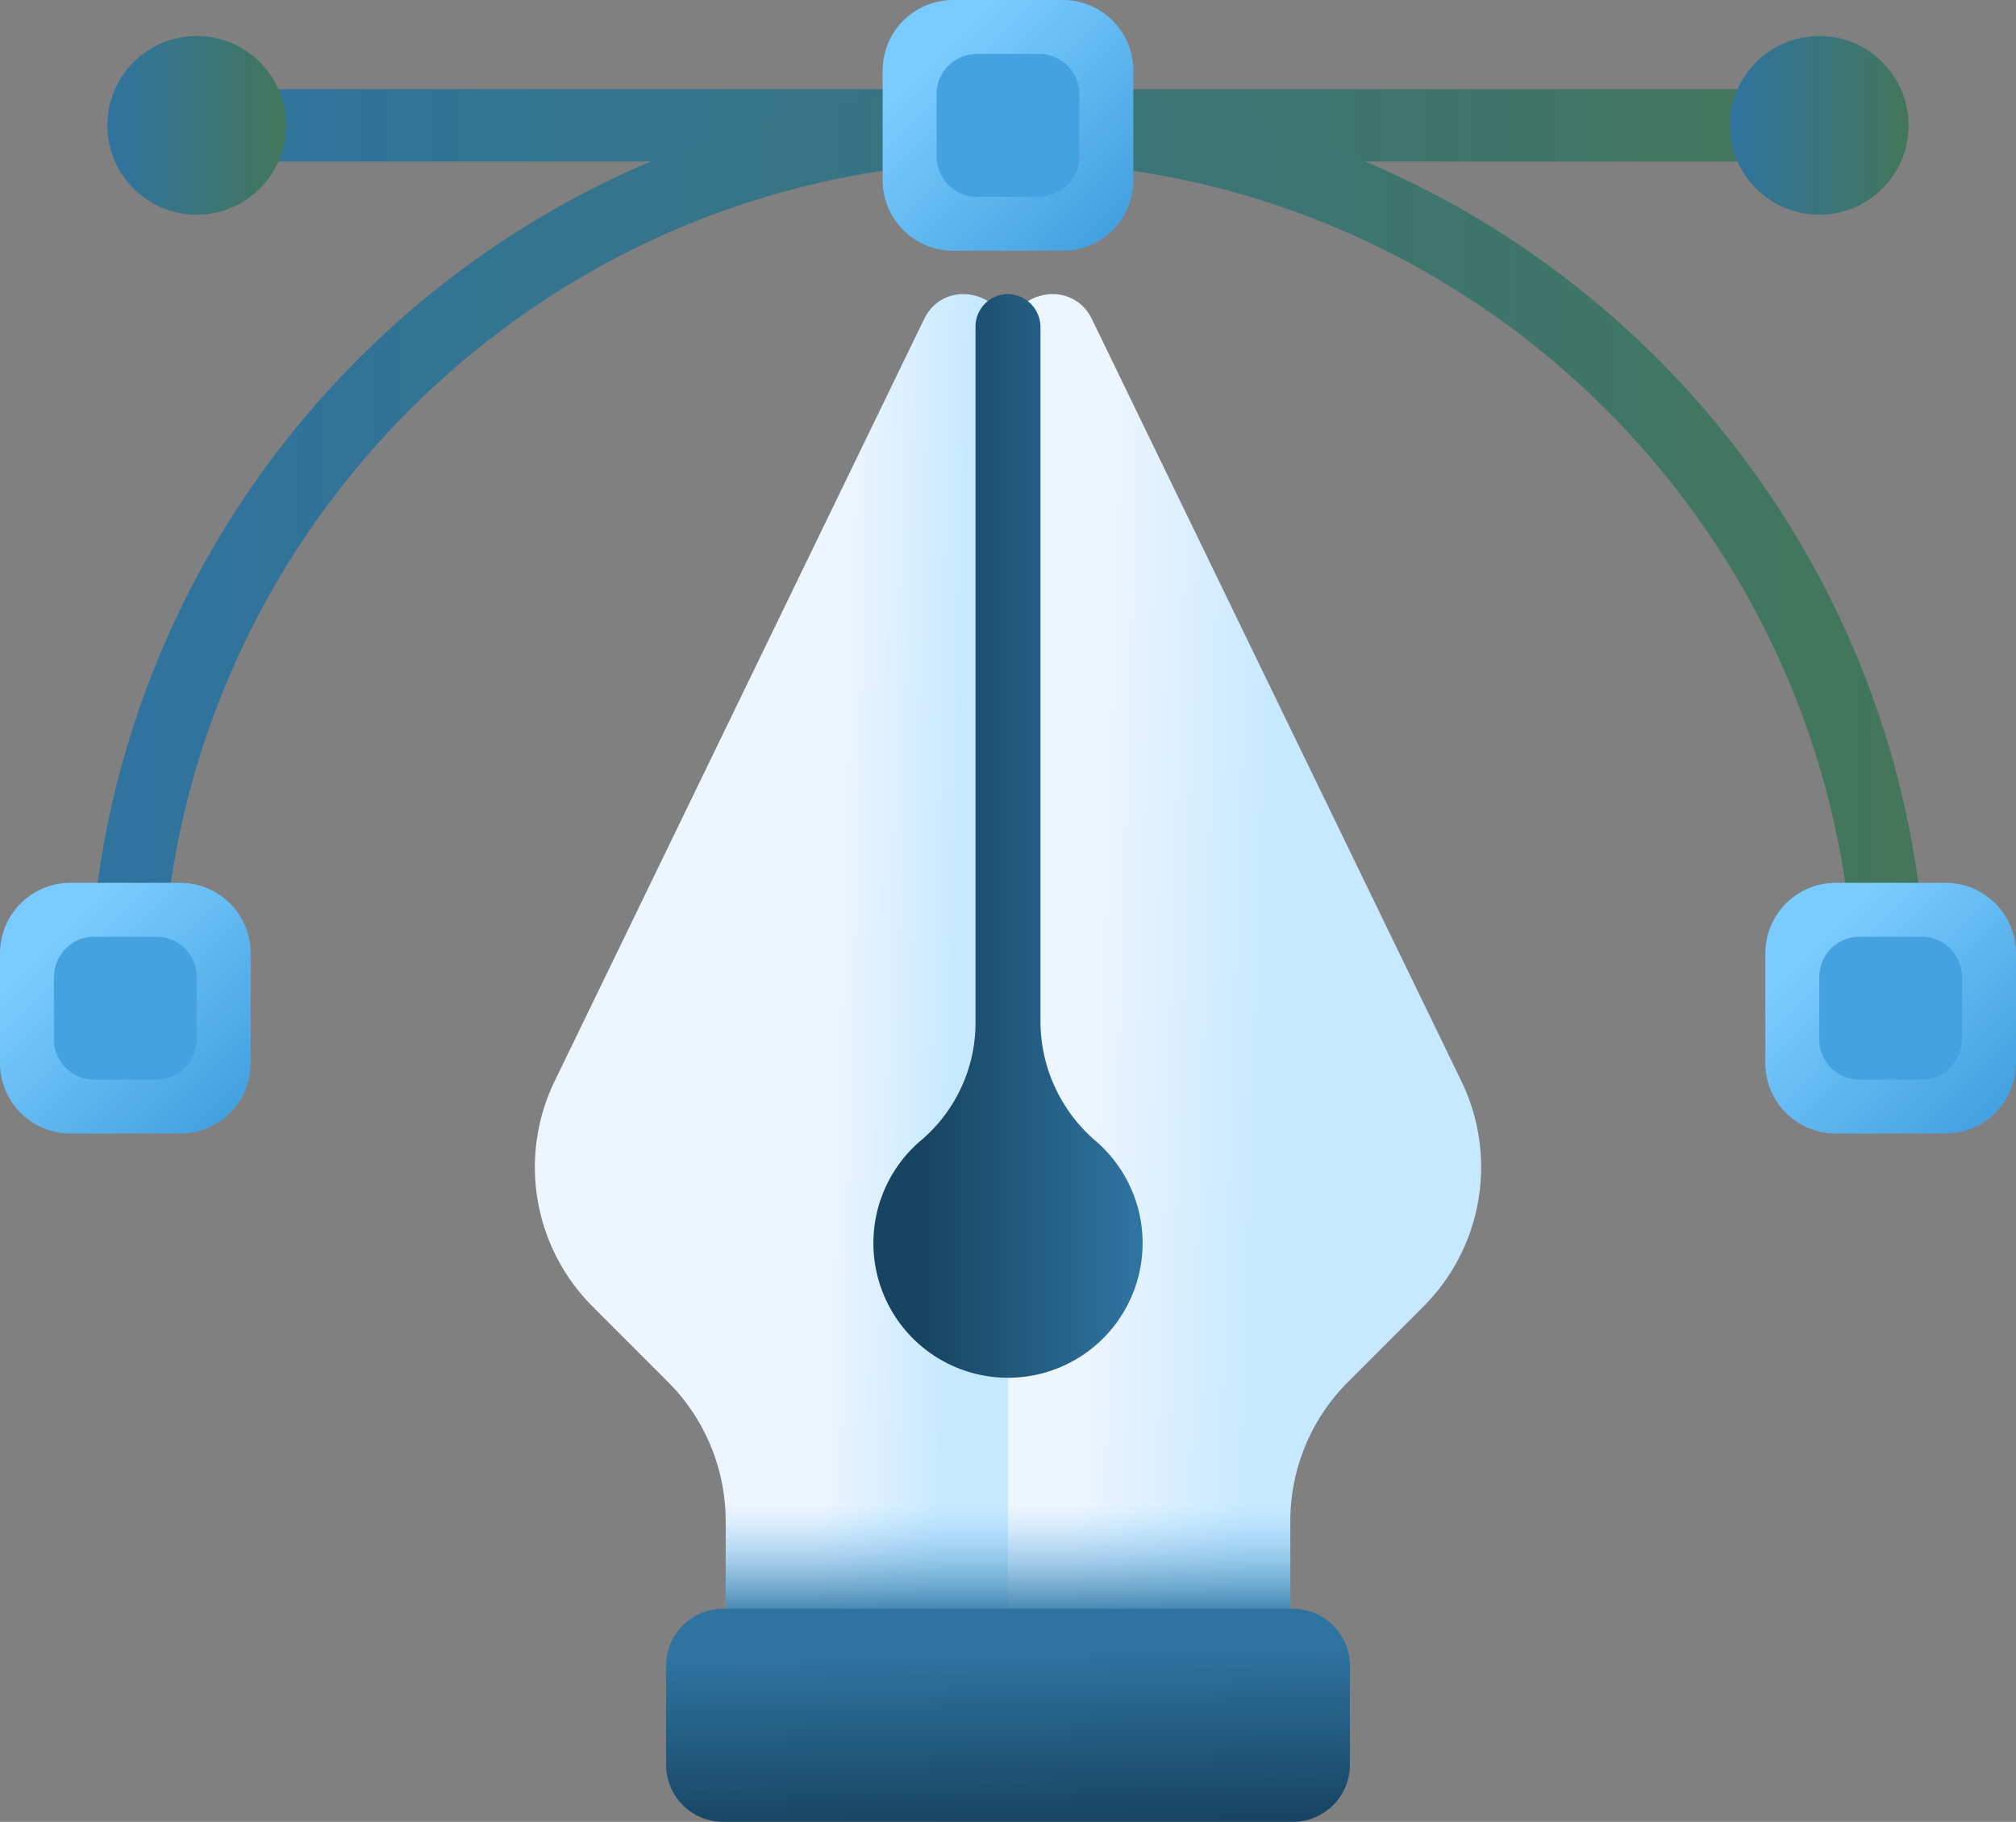 <svg xmlns="http://www.w3.org/2000/svg" xmlns:xlink="http://www.w3.org/1999/xlink" width="510.001" height="460.806" viewBox="0 0 510.001 460.806">
  <rect x="0" y="0" width="510.001" height="460.806" fill="#808080" stroke="none"/>
  <defs>
    <linearGradient id="linear-gradient" x1="0.633" y1="0.492" x2="0.885" y2="0.512" gradientUnits="objectBoundingBox">
      <stop offset="0" stop-color="#edf5ff"/>
      <stop offset="1" stop-color="#c7e9ff"/>
    </linearGradient>
    <linearGradient id="linear-gradient-2" x1="0.176" y1="0.511" x2="0.536" y2="0.545" xlink:href="#linear-gradient"/>
    <linearGradient id="linear-gradient-3" x1="0.966" y1="0.5" x2="0.187" y2="0.5" gradientUnits="objectBoundingBox">
      <stop offset="0" stop-color="#2f73a0"/>
      <stop offset="1" stop-color="#174461"/>
    </linearGradient>
    <linearGradient id="linear-gradient-4" x1="0.5" y1="0.264" x2="0.5" y2="0.654" gradientUnits="objectBoundingBox">
      <stop offset="0" stop-color="#7acbff" stop-opacity="0"/>
      <stop offset="1" stop-color="#2f73a0"/>
    </linearGradient>
    <linearGradient id="linear-gradient-5" y1="0.5" x2="1" y2="0.5" gradientUnits="objectBoundingBox">
      <stop offset="0" stop-color="#2f73a0"/>
      <stop offset="1" stop-color="#43765a"/>
    </linearGradient>
    <linearGradient id="linear-gradient-7" x1="0.229" y1="0.229" x2="0.896" y2="0.896" gradientUnits="objectBoundingBox">
      <stop offset="0" stop-color="#7acbff"/>
      <stop offset="1" stop-color="#45a2e0"/>
    </linearGradient>
    <linearGradient id="linear-gradient-8" x1="-62.411" y1="-21.914" x2="-61.744" y2="-21.247" xlink:href="#linear-gradient-7"/>
    <linearGradient id="linear-gradient-10" x1="-50.044" y1="-34.281" x2="-49.377" y2="-33.614" xlink:href="#linear-gradient-7"/>
    <linearGradient id="linear-gradient-11" x1="0.229" y1="0.229" x2="0.896" y2="0.896" xlink:href="#linear-gradient-7"/>
    <linearGradient id="linear-gradient-12" x1="-74.778" y1="-34.281" x2="-74.111" y2="-33.614" xlink:href="#linear-gradient-7"/>
    <linearGradient id="linear-gradient-15" x1="0.479" y1="0.213" x2="0.537" y2="1.01" xlink:href="#linear-gradient-3"/>
  </defs>
  <g id="vector" transform="translate(0 -24.597)">
    <g id="Group_4663" data-name="Group 4663">
      <g id="Group_4662" data-name="Group 4662">
        <path id="Path_2170" data-name="Path 2170" d="M255,110.171V460.208H203.8A20.21,20.21,0,0,1,183.586,440V409.373a49.838,49.838,0,0,0-14.6-35.242L149.907,355.05a49.839,49.839,0,0,1-9.6-56.989L233.78,105.3c5.175-10.671,21.22-6.986,21.22,4.874Z" fill="url(#linear-gradient)"/>
        <path id="Path_2171" data-name="Path 2171" d="M255,110.171V460.208h51.2A20.21,20.21,0,0,0,326.414,440V409.373a49.838,49.838,0,0,1,14.6-35.242l19.081-19.081a49.839,49.839,0,0,0,9.6-56.989L276.22,105.3C271.045,94.626,255,98.311,255,110.171Z" fill="url(#linear-gradient-2)"/>
      </g>
      <path id="Path_2172" data-name="Path 2172" d="M263.218,283.306V107.485A8.4,8.4,0,0,0,255.547,99a8.219,8.219,0,0,0-8.765,8.2V282.9a39.048,39.048,0,0,1-13.64,30.01,34.052,34.052,0,1,0,44.177.392,39.839,39.839,0,0,1-14.1-29.992Z" fill="url(#linear-gradient-3)"/>
      <path id="Path_2173" data-name="Path 2173" d="M177.614,385.727a49.836,49.836,0,0,1,5.972,23.647V440a20.21,20.21,0,0,0,20.21,20.21H306.2A20.21,20.21,0,0,0,326.414,440V409.374a49.836,49.836,0,0,1,5.972-23.647Z" fill="url(#linear-gradient-4)"/>
    </g>
    <path id="Path_2174" data-name="Path 2174" d="M453.41,65.457H56.59a9.152,9.152,0,1,1,0-18.3H453.41a9.152,9.152,0,1,1,0,18.3Z" fill="url(#linear-gradient-5)"/>
    <path id="Path_2175" data-name="Path 2175" d="M478.292,288.749a9.152,9.152,0,0,1-9.152-9.152c0-118.077-96.063-214.14-214.14-214.14S40.86,161.52,40.86,279.6a9.152,9.152,0,1,1-18.3,0C22.556,151.427,126.83,47.153,255,47.153S487.444,151.427,487.444,279.6a9.153,9.153,0,0,1-9.152,9.152Z" fill="url(#linear-gradient-5)"/>
    <g id="Group_4664" data-name="Group 4664">
      <path id="Path_2176" data-name="Path 2176" d="M268.872,88.013H241.127a17.836,17.836,0,0,1-17.836-17.836V42.433A17.836,17.836,0,0,1,241.127,24.6h27.745a17.836,17.836,0,0,1,17.836,17.836V70.178A17.835,17.835,0,0,1,268.872,88.013Z" fill="url(#linear-gradient-7)"/>
      <path id="Path_2177" data-name="Path 2177" d="M247.1,38.249h15.8A10.156,10.156,0,0,1,273.056,48.4V64.2A10.156,10.156,0,0,1,262.9,74.36H247.1A10.156,10.156,0,0,1,236.945,64.2v-15.8A10.155,10.155,0,0,1,247.1,38.249Z" fill="url(#linear-gradient-8)"/>
    </g>
    <g id="Group_4667" data-name="Group 4667">
      <g id="Group_4665" data-name="Group 4665">
        <path id="Path_2178" data-name="Path 2178" d="M45.58,311.3H17.836A17.835,17.835,0,0,1,0,293.469V265.724a17.836,17.836,0,0,1,17.836-17.836H45.58a17.836,17.836,0,0,1,17.836,17.836v27.745A17.835,17.835,0,0,1,45.58,311.3Z" fill="url(#linear-gradient-7)"/>
        <path id="Path_2179" data-name="Path 2179" d="M23.809,261.541h15.8A10.156,10.156,0,0,1,49.764,271.7v15.8a10.156,10.156,0,0,1-10.156,10.156h-15.8A10.156,10.156,0,0,1,13.653,287.5V271.7a10.155,10.155,0,0,1,10.156-10.156Z" fill="url(#linear-gradient-10)"/>
      </g>
      <g id="Group_4666" data-name="Group 4666">
        <path id="Path_2180" data-name="Path 2180" d="M492.164,311.3H464.42a17.836,17.836,0,0,1-17.836-17.836V265.724a17.836,17.836,0,0,1,17.836-17.836h27.745A17.836,17.836,0,0,1,510,265.724v27.745A17.837,17.837,0,0,1,492.164,311.3Z" fill="url(#linear-gradient-11)"/>
        <path id="Path_2181" data-name="Path 2181" d="M470.392,261.541h15.8A10.156,10.156,0,0,1,496.347,271.7v15.8a10.156,10.156,0,0,1-10.156,10.156h-15.8A10.156,10.156,0,0,1,460.236,287.5V271.7A10.156,10.156,0,0,1,470.392,261.541Z" fill="url(#linear-gradient-12)"/>
      </g>
    </g>
    <g id="Group_4668" data-name="Group 4668">
      <circle id="Ellipse_160" data-name="Ellipse 160" cx="22.6" cy="22.6" r="22.6" transform="translate(27.164 33.705)" fill="url(#linear-gradient-5)"/>
      <circle id="Ellipse_161" data-name="Ellipse 161" cx="22.6" cy="22.6" r="22.6" transform="translate(437.636 33.705)" fill="url(#linear-gradient-5)"/>
    </g>
    <path id="Path_2182" data-name="Path 2182" d="M327.043,485.4H182.957A14.457,14.457,0,0,1,168.5,470.946v-25a14.457,14.457,0,0,1,14.457-14.457H327.043A14.457,14.457,0,0,1,341.5,445.946v25A14.457,14.457,0,0,1,327.043,485.4Z" fill="url(#linear-gradient-15)"/>
  </g>
</svg>
